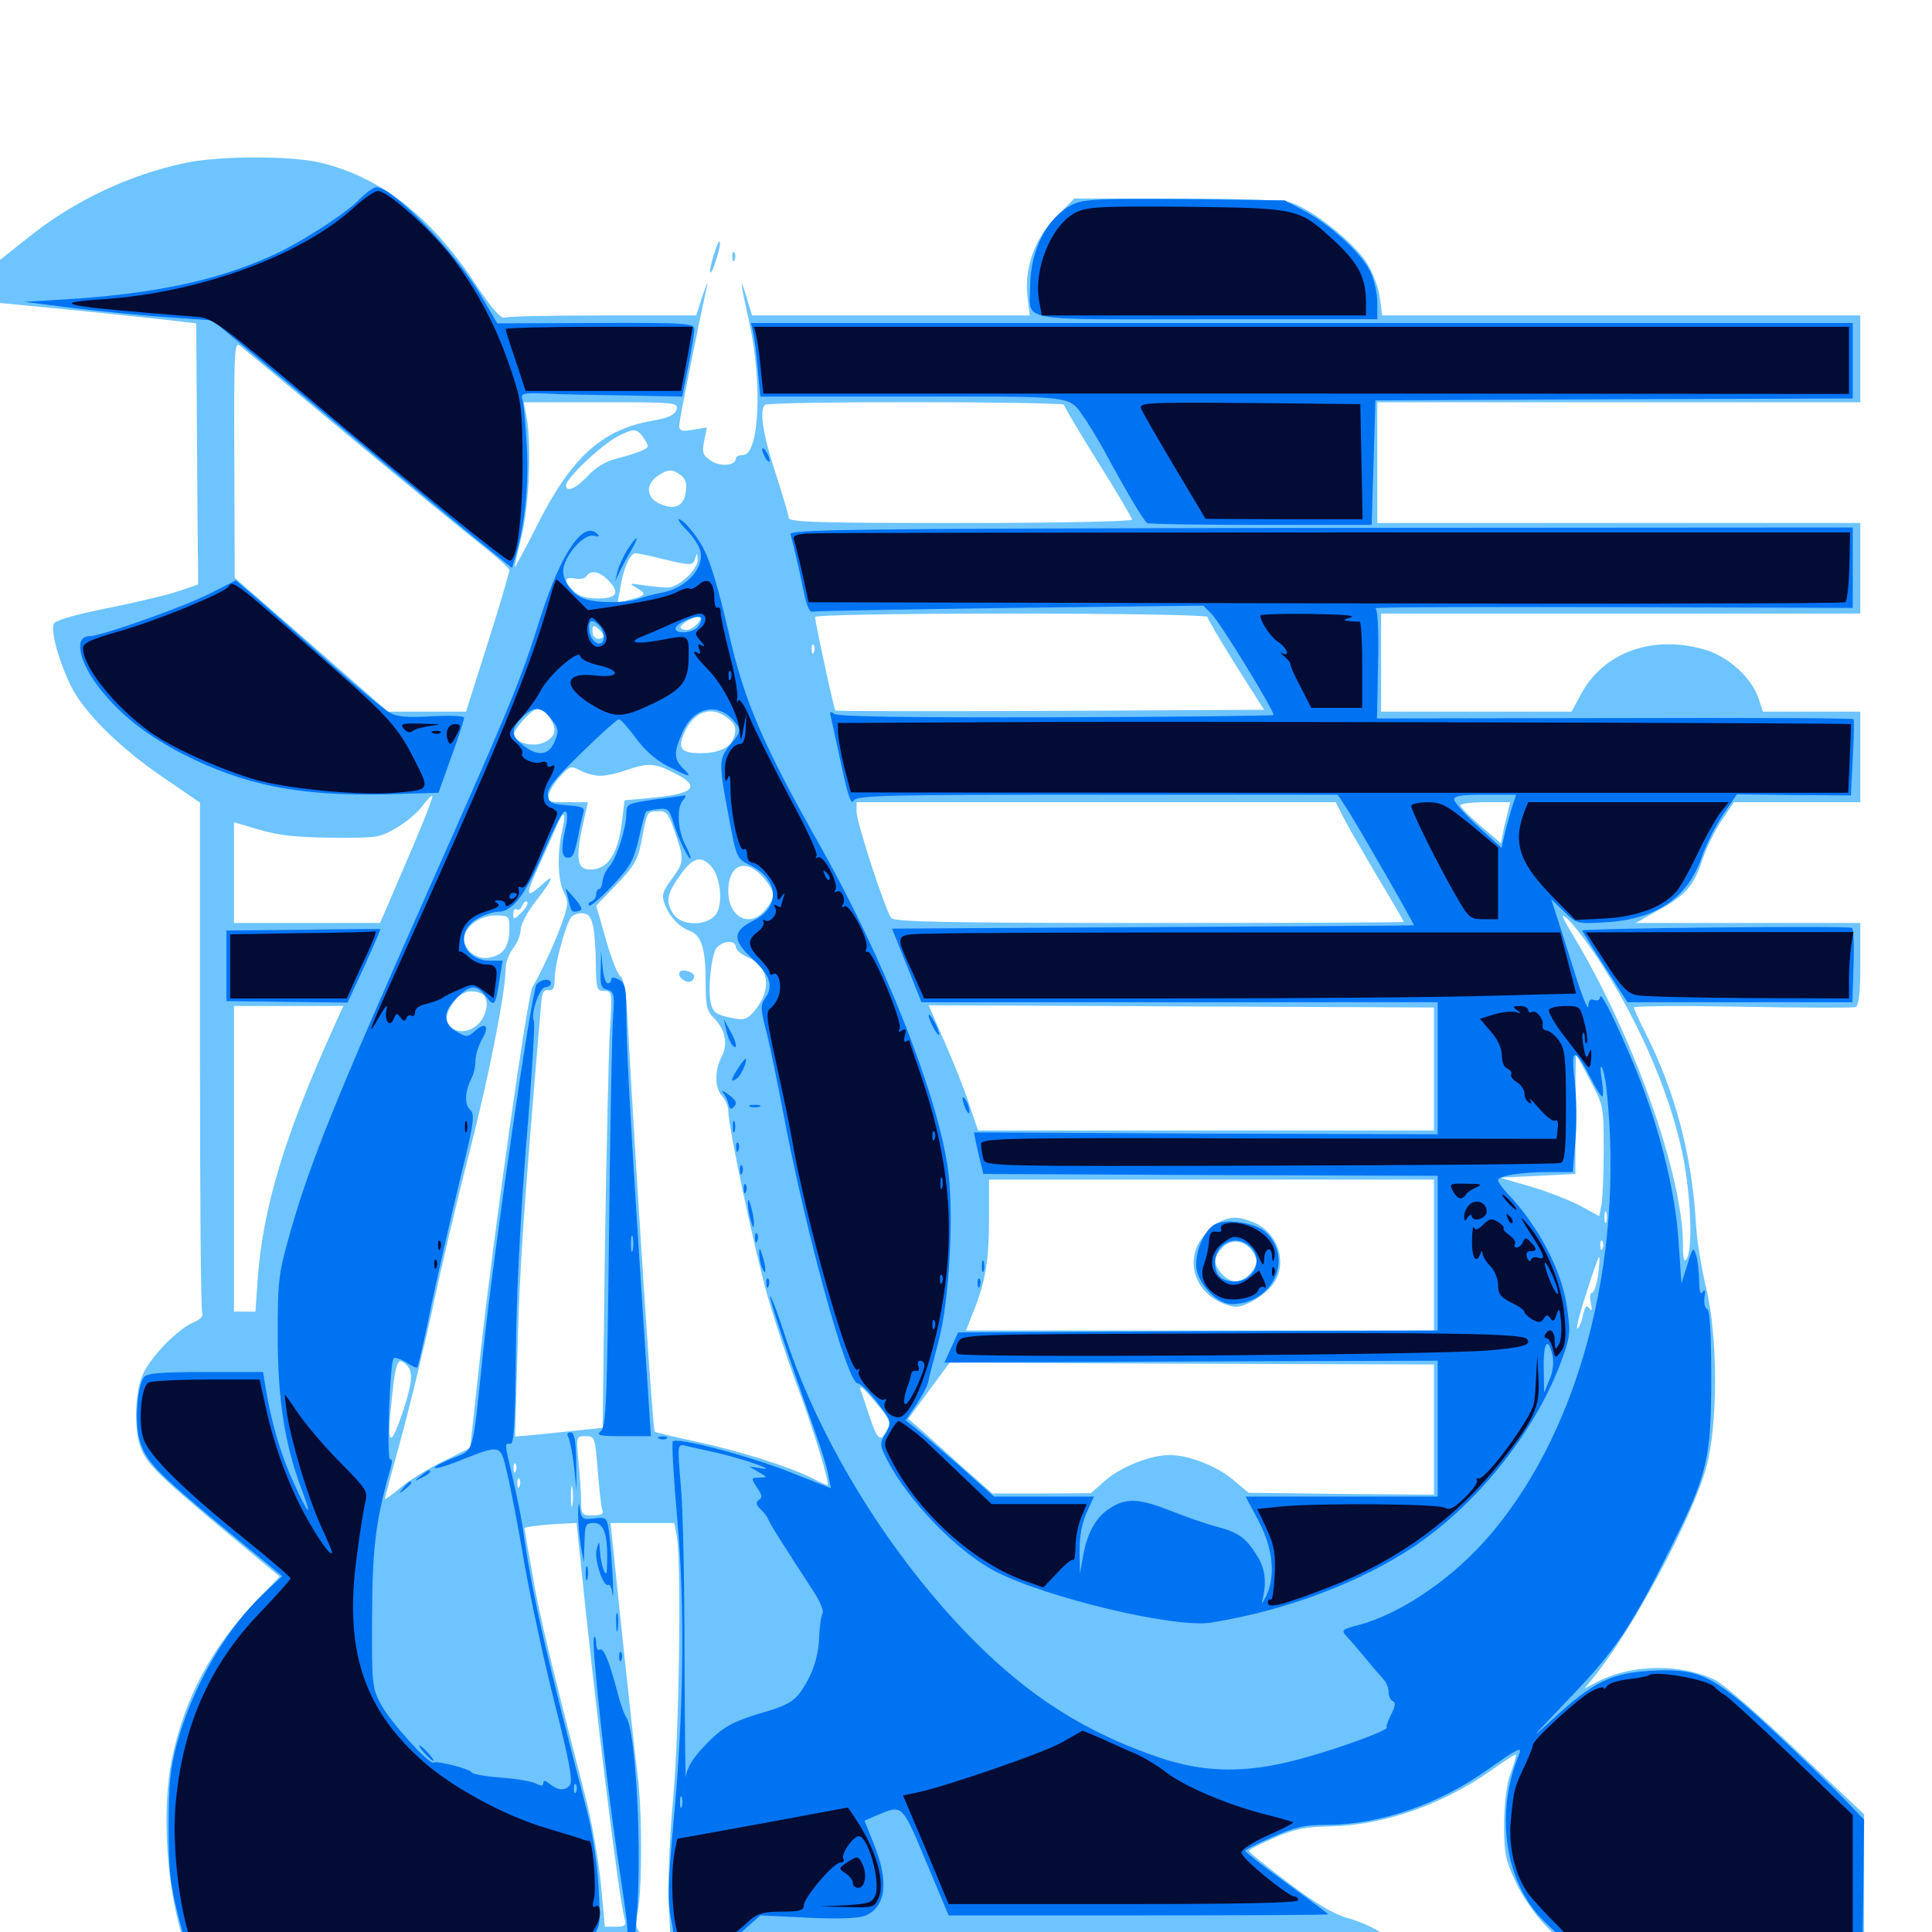 <svg xmlns="http://www.w3.org/2000/svg" viewBox="0 -1000 1000 1000">
	<path fill="#6dc4ff" d="M95.703 -915.625C66.992 -909.57 38.477 -896.094 15.234 -877.539L0 -865.43V-854.297V-843.164L14.258 -841.797C33.203 -840.039 83.008 -834.961 93.359 -833.594L101.562 -832.617L101.953 -775C102.148 -743.359 102.344 -713.086 102.539 -707.422V-697.461L92.188 -693.945C86.523 -691.992 69.922 -688.086 55.273 -685.156C37.305 -681.445 28.516 -678.906 27.734 -676.953C26.367 -672.852 30.273 -658.203 36.523 -645.312C43.164 -631.445 62.305 -612.5 85.547 -596.875L103.516 -584.57V-453.906C103.516 -382.227 103.906 -322.07 104.688 -320.508C105.273 -318.75 103.711 -316.992 100 -315.43C91.992 -312.109 78.32 -298.047 74.023 -288.867C69.727 -279.492 69.141 -259.375 73.047 -250.195C76.367 -241.797 83.203 -235.352 116.797 -207.227L144.727 -183.984L132.227 -170.898C109.57 -147.461 95.117 -120.312 88.867 -88.867C84.18 -65.625 85.742 -30.273 92.578 -3.906C95.312 6.641 97.852 15.625 98.242 16.016C98.828 16.797 276.172 16.992 721.289 16.797H964.844V-22.07V-60.938L929.883 -93.945C910.742 -112.109 891.797 -128.516 887.695 -130.469C869.922 -139.062 844.727 -138.672 827.148 -129.688L820.117 -125.977L825.195 -132.227C844.727 -156.055 876.172 -214.648 883.203 -240.625C889.258 -262.5 889.258 -308.789 883.008 -333.789C880.664 -343.555 878.125 -358.789 877.734 -367.969C875.586 -402.539 866.992 -434.766 852.344 -464.062C848.633 -471.289 845.703 -477.93 845.703 -478.516C845.703 -479.297 870.898 -479.492 901.953 -478.906C932.812 -478.32 959.18 -478.32 960.352 -478.711C962.109 -479.297 962.891 -485.742 962.891 -500.977V-522.266H904.883H846.68L857.422 -528.32C872.266 -536.328 876.758 -541.406 881.055 -554.688C883.203 -561.133 887.695 -570.312 891.211 -575.391L897.461 -584.766H930.273H962.891V-608.203V-631.641H937.695H912.5L910.156 -638.672C906.641 -649.219 894.531 -660.156 882.617 -663.672C855.664 -671.68 829.883 -662.5 818.164 -640.43L813.477 -631.641H764.258H714.844V-657.031V-682.422H838.867H962.891V-705.859V-729.297H837.891H712.891V-760.547V-791.797H837.891H962.891V-814.258V-836.719H839.062H715.43L714.258 -845.508C713.867 -850.391 710.742 -858.594 707.617 -863.672C701.172 -874.219 679.102 -891.797 668.164 -895.117C663.281 -896.484 641.797 -897.266 608.398 -897.266H556.055L546.875 -887.891C535.547 -876.758 530.078 -861.328 531.836 -846.094L533.008 -836.719H461.133H389.258L386.133 -847.07C382.812 -857.812 383.203 -853.906 387.891 -832.812C394.727 -801.562 392.969 -764.453 384.57 -764.453C382.617 -764.453 380.859 -763.672 380.859 -762.695C380.859 -758.984 372.852 -758.203 367.969 -761.523C363.867 -764.258 363.281 -765.625 364.453 -771.68L365.82 -778.711L358.594 -777.539C352.93 -776.562 351.562 -776.953 351.562 -779.688C351.562 -782.422 360.547 -827.148 366.016 -852.344C366.602 -855.078 365.625 -852.539 363.672 -847.07L360.352 -836.719H312.109C285.742 -836.719 262.695 -836.328 261.133 -835.547C259.18 -834.961 254.297 -840.625 245.508 -853.906C222.461 -888.477 196.68 -908.398 165.82 -915.82C150.195 -919.531 112.891 -919.336 95.703 -915.625ZM180.664 -774.219C209.766 -750 240.234 -725 248.438 -718.555C256.641 -712.109 263.477 -706.055 263.672 -704.883C263.672 -703.906 258.789 -686.914 252.539 -667.383L241.211 -631.641H221.094H200.781L161.133 -666.406L121.484 -700.977L121.289 -762.305C121.094 -820.117 121.289 -823.438 124.414 -820.898C126.367 -819.336 151.562 -798.438 180.664 -774.219ZM350.195 -788.086C349.414 -785.352 346.484 -783.789 337.695 -782.227C311.719 -777.734 295.898 -763.477 278.32 -728.711C272.07 -716.211 266.602 -706.25 266.406 -706.445C266.211 -706.641 267.773 -713.477 269.727 -721.484C273.828 -737.109 275.195 -768.945 272.656 -783.594L271.094 -791.797H311.133C349.609 -791.797 351.172 -791.602 350.195 -788.086ZM550.781 -790.43C550.781 -789.453 558.789 -776.172 568.359 -760.742C578.125 -745.312 585.938 -731.836 585.938 -731.055C585.938 -730.078 545.898 -729.297 497.07 -729.297C423.438 -729.297 408.203 -729.688 408.203 -732.031C408.203 -733.398 405.078 -743.945 401.367 -755.273C394.922 -774.805 392.969 -787.5 395.898 -790.43C397.656 -792.383 550.781 -792.188 550.781 -790.43ZM333.594 -772.656C336.133 -768.75 335.938 -768.359 331.836 -766.602C329.297 -765.43 323.242 -763.672 318.75 -762.5C313.281 -761.133 308.008 -757.812 304.102 -753.516C298.047 -747.07 292.969 -744.922 292.969 -748.828C292.969 -752.344 311.328 -769.727 319.531 -774.023C328.32 -778.516 329.688 -778.516 333.594 -772.656ZM352.344 -754.102C354.688 -752.344 355.664 -749.609 355.078 -746.094C354.297 -738.281 349.609 -735.742 341.992 -739.062C334.57 -741.992 333.789 -749.023 340.234 -753.516C345.508 -757.227 347.852 -757.422 352.344 -754.102ZM342.773 -710.742C357.812 -707.031 358.984 -707.227 359.961 -711.328C360.742 -714.062 360.938 -713.867 361.133 -710.547C361.328 -705.273 351.172 -695.703 345.312 -695.898C342.969 -695.898 337.305 -696.484 333.008 -697.07C325.586 -698.242 325.391 -698.047 329.883 -695.508C334.961 -692.578 334.18 -691.602 325.391 -689.453L319.727 -688.086L321.094 -695.898C322.656 -705.664 326.172 -713.672 328.906 -713.672C330.078 -713.672 336.328 -712.305 342.773 -710.742ZM314.453 -700C321.094 -693.359 319.531 -690.234 309.57 -690.234C303.32 -690.234 299.609 -691.406 296.875 -694.141C291.602 -699.414 291.992 -701.562 297.656 -700.586C300.195 -700 302.93 -700.586 303.516 -701.758C305.664 -705.078 310.156 -704.297 314.453 -700ZM625 -680.664C625 -679.688 631.641 -668.555 639.648 -655.664L654.297 -632.617L543.555 -632.031C482.812 -631.836 432.812 -631.836 432.422 -632.227C431.641 -632.812 421.875 -678.125 421.875 -680.664C421.875 -681.641 462.891 -682.422 523.438 -682.422C582.422 -682.422 625 -681.641 625 -680.664ZM360.547 -676.758C358.594 -674.609 355.664 -673.438 354.102 -674.023C351.367 -675 351.562 -675.586 354.688 -677.93C356.641 -679.297 359.375 -680.469 360.938 -680.469C363.281 -680.469 363.281 -679.688 360.547 -676.758ZM312.5 -670.703C312.5 -670.117 311.133 -669.336 309.57 -669.336C308.008 -669.336 306.641 -671.094 306.641 -673.242C306.641 -676.367 307.227 -676.562 309.57 -674.609C311.133 -673.242 312.5 -671.484 312.5 -670.703ZM421.289 -662.5C420.703 -660.938 420.117 -661.523 420.117 -663.672C419.922 -665.82 420.508 -666.992 421.094 -666.211C421.68 -665.625 421.875 -663.867 421.289 -662.5ZM283.984 -629.297C288.477 -623.047 287.891 -618.945 282.227 -616.016C276.758 -613.086 267.578 -615.039 266.016 -619.336C265.234 -622.07 275.781 -633.594 279.102 -633.594C280.078 -633.594 282.422 -631.641 283.984 -629.297ZM376.953 -628.125C380.469 -625.195 381.25 -623.242 380.078 -619.141C378.711 -613.281 372.461 -610.156 362.695 -610.156C353.125 -610.156 350.977 -612.305 353.516 -619.141C358.398 -631.641 367.969 -635.352 376.953 -628.125ZM310.742 -598.438C313.672 -598.438 319.727 -599.805 324.219 -601.367C335.352 -605.273 338.867 -605.078 348.828 -600C363.281 -592.773 359.57 -589.062 335.938 -586.914L323.242 -585.742L321.875 -574.219C319.922 -558.789 315.039 -550.781 307.031 -550C299.023 -549.219 297.656 -553.906 301.367 -571.68L304.297 -584.766H293.555C283.398 -584.766 283.008 -584.961 284.18 -589.258C284.961 -591.602 287.695 -595.898 290.43 -598.633C294.922 -603.516 295.703 -603.711 300.391 -601.172C303.32 -599.609 308.008 -598.438 310.742 -598.438ZM214.648 -564.062C209.18 -551.367 202.93 -536.719 200.781 -531.641L196.68 -522.266H158.984H121.094V-548.438V-574.414L134.375 -570.508C144.141 -567.578 153.516 -566.602 171.875 -566.406C195.117 -566.211 196.68 -566.406 205.469 -571.68C210.547 -574.609 216.406 -579.688 218.75 -583.008C221.094 -586.133 223.438 -588.477 223.828 -588.086C224.219 -587.695 220.117 -576.758 214.648 -564.062ZM695.312 -576.953C697.461 -572.656 705.469 -558.984 712.891 -546.289C720.508 -533.789 726.562 -523.242 726.562 -522.852C726.562 -522.461 667.383 -522.266 594.922 -522.266C491.992 -522.266 462.891 -522.852 461.328 -524.805C458.398 -528.32 443.359 -574.219 443.359 -579.883V-584.766H567.383H691.406ZM780.469 -579.688C779.688 -576.758 778.516 -572.07 777.93 -568.945L776.953 -563.477L766.406 -572.461C760.547 -577.539 755.859 -582.227 755.859 -583.203C755.859 -583.984 761.719 -584.766 768.75 -584.766H781.641ZM348.633 -571.289C354.297 -555.273 354.297 -554.102 348.047 -545.508C342.969 -538.672 342.383 -536.719 343.945 -532.227C346.484 -525.586 351.367 -520.312 357.031 -518.164C363.086 -515.82 365.234 -508.984 365.234 -491.797C365.234 -479.688 365.82 -476.758 369.336 -473.242C375.391 -467.188 376.953 -459.766 373.633 -453.32C369.727 -445.703 369.922 -437.109 373.633 -432.812C375.586 -430.859 376.953 -427.344 376.953 -424.805C376.953 -416.797 390.625 -352.539 397.461 -328.516C401.367 -315.234 408.008 -294.922 412.5 -283.008C420.703 -261.328 429.883 -231.25 428.32 -231.25C427.93 -231.25 424.414 -232.812 420.312 -234.961C408.008 -241.016 382.812 -249.023 360.742 -253.711C349.023 -256.25 339.258 -258.594 338.867 -258.984C337.891 -259.961 330.078 -378.32 325 -469.141C324.219 -485.352 322.852 -493.555 321.289 -494.531C319.727 -495.312 316.406 -503.906 313.672 -513.477L308.594 -531.25L319.141 -542.188C328.125 -551.562 330.078 -554.688 332.031 -564.453C334.961 -580.273 334.766 -579.883 340.43 -580.078C344.727 -580.469 345.898 -579.102 348.633 -571.289ZM291.016 -570.117C288.281 -558.594 288.672 -544.336 291.797 -538.281C294.336 -533.594 294.141 -531.641 291.016 -522.656C287.5 -512.5 279.102 -494.727 275.586 -489.062C273.047 -485.156 255.469 -360.938 248.633 -299.023L243.359 -250.586L229.297 -243.555C221.484 -239.844 211.523 -233.594 207.227 -229.883C202.734 -226.172 199.219 -223.633 199.219 -224.219C199.219 -224.805 202.734 -237.891 207.031 -253.516C211.328 -268.945 218.945 -300 223.828 -322.461C228.516 -344.727 237.305 -381.641 243.164 -404.297C253.125 -443.164 261.719 -486.914 261.719 -498.633C261.719 -501.758 263.477 -506.445 265.625 -509.18C267.773 -511.914 269.531 -516.211 269.531 -518.945C269.531 -521.484 273.047 -528.125 277.344 -533.594C285.938 -544.336 287.5 -548.633 280.859 -542.383C272.07 -534.57 271.68 -535.938 278.516 -550.977C282.422 -559.375 286.719 -569.141 288.281 -572.852C291.992 -581.25 293.164 -579.883 291.016 -570.117ZM368.164 -551.562C373.242 -545.898 374.414 -530.859 370.117 -526.172C365.039 -520.508 352.734 -520.898 348.828 -526.562C344.336 -533.008 344.922 -537.109 351.953 -546.875C358.594 -556.25 362.695 -557.422 368.164 -551.562ZM395.312 -545.508C401.367 -538.281 401.562 -535.938 396.289 -529.297C388.477 -519.336 376.953 -524.805 376.953 -538.867C376.953 -552.734 386.328 -556.25 395.312 -545.508ZM269.922 -527.734C266.016 -523.828 265.625 -523.828 265.625 -526.758C265.625 -528.711 266.406 -529.883 267.383 -529.297C268.359 -528.711 269.727 -529.492 270.312 -531.25C271.094 -533.008 272.07 -533.984 272.852 -533.203C273.633 -532.422 272.266 -530.078 269.922 -527.734ZM307.031 -520.312C307.812 -516.602 308.398 -507.617 308.398 -500.391C308.594 -488.086 308.984 -487.109 312.695 -487.109C316.797 -487.109 316.992 -486.719 315.625 -466.211C315.039 -454.492 313.867 -403.711 313.086 -352.93L311.914 -260.938L300.391 -259.766C294.141 -259.18 283.984 -258.008 277.93 -257.422L266.602 -256.445L267.969 -303.906C268.945 -343.75 271.094 -374.414 280.078 -480.273C280.469 -486.328 281.445 -487.891 283.984 -487.5C286.328 -487.109 287.109 -488.477 287.109 -493.555C287.109 -500 291.797 -518.359 295.117 -524.414C295.898 -526.172 298.633 -527.344 301.172 -527.344C304.688 -527.148 305.859 -525.586 307.031 -520.312ZM827.148 -503.711C849.414 -469.727 866.211 -429.883 871.875 -397.461C875.391 -376.953 875.977 -352.93 873.047 -348.438C871.68 -346.289 871.094 -348.438 871.094 -355.859C871.094 -391.211 846.094 -462.305 815.625 -513.477C808.008 -526.172 807.227 -528.125 811.523 -524.219C814.453 -521.484 821.484 -512.305 827.148 -503.711ZM263.672 -518.945C263.477 -509.766 260.547 -505.664 253.125 -504.297C247.07 -503.125 240.234 -508.008 240.234 -513.867C240.234 -520.117 248.242 -526.172 256.25 -526.172C263.477 -526.172 263.672 -525.977 263.672 -518.945ZM380.859 -509.766C380.859 -508.398 383.594 -506.055 386.719 -504.688C397.656 -500.195 399.609 -488.672 391.602 -478.125C387.695 -473.047 385.742 -471.875 381.25 -472.656C371.289 -474.414 369.141 -475.586 367.969 -480.469C366.211 -487.695 368.164 -505.859 370.898 -509.375C374.219 -513.281 380.859 -513.477 380.859 -509.766ZM248.828 -485.938C253.516 -484.18 252.734 -474.805 247.266 -469.727C239.062 -462.109 227.539 -468.164 232.422 -477.344C236.914 -485.938 241.992 -488.477 248.828 -485.938ZM172.656 -468.164C147.07 -411.523 136.133 -374.805 133.398 -338.281L132.227 -321.094H126.758H121.094V-400.195V-479.297H149.414H177.734ZM742.188 -446.68V-414.844H624.219H506.25L501.758 -428.125C499.414 -435.352 493.75 -449.805 489.062 -460.352L480.664 -479.688L611.523 -479.102L742.188 -478.516ZM823.047 -440.82C829.883 -427.93 830.078 -427.344 830.078 -404.883C830.078 -392.383 829.492 -379.492 828.906 -376.367L827.734 -370.508L817.773 -375.977C812.109 -378.906 800.586 -383.398 791.992 -385.938L776.367 -390.43L795.898 -391.406L815.43 -392.383V-423.242C815.43 -440.039 815.625 -453.906 815.82 -453.906C816.016 -453.906 819.336 -448.047 823.047 -440.82ZM742.188 -350.391V-311.328H621.094H500L503.906 -321.289C510.156 -336.719 511.914 -347.852 511.914 -369.336V-389.453H627.148H742.188ZM831.445 -367.578C830.859 -366.211 830.469 -367.188 830.469 -369.922C830.469 -372.656 830.859 -373.633 831.445 -372.461C831.836 -371.094 831.836 -368.75 831.445 -367.578ZM829.492 -353.906C828.906 -352.344 828.32 -352.93 828.32 -355.078C828.125 -357.227 828.711 -358.398 829.297 -357.617C829.883 -357.031 830.078 -355.273 829.492 -353.906ZM827.148 -339.844C826.367 -334.961 825 -330.859 824.023 -330.859C823.047 -330.859 822.656 -328.516 823.438 -325.586C824.219 -321.68 824.023 -320.898 822.656 -322.852C821.094 -324.805 820.508 -324.023 819.336 -319.336C818.75 -316.016 817.383 -312.891 816.406 -312.305C815.625 -311.914 817.578 -320.117 821.094 -330.664C824.414 -341.211 827.344 -349.609 827.734 -349.414C828.125 -349.023 827.734 -344.727 827.148 -339.844ZM210.547 -293.359C213.867 -290.039 213.477 -284.57 208.789 -270.117C202.734 -251.953 200.586 -251.172 201.953 -267.383C204.688 -295.703 205.469 -298.438 210.547 -293.359ZM742.188 -259.961V-226.367L694.141 -226.758L646.289 -227.344L638.086 -234.18C630.078 -241.016 615.234 -246.875 605.469 -246.875C595.703 -246.875 580.859 -241.016 572.656 -234.18L564.648 -227.148L539.062 -226.953H513.672L498.633 -240.234C490.43 -247.656 480.664 -256.445 476.953 -259.766L470.117 -265.625L480.859 -280.273L491.602 -294.727L616.992 -294.141L742.188 -293.75ZM454.102 -273.047C460.742 -265.039 461.133 -263.672 458.984 -259.57C455.664 -253.32 454.102 -254.688 450 -266.992C448.242 -272.461 446.289 -278.32 445.703 -279.688C444.141 -284.18 446.68 -282.031 454.102 -273.047ZM309.375 -239.062C310.156 -229.297 311.133 -220.117 311.719 -218.555C312.695 -216.406 311.328 -215.625 306.836 -215.625C301.172 -215.625 300.781 -216.016 300.781 -223.047C300.781 -226.953 300.195 -236.133 299.414 -243.555C298.242 -256.641 298.242 -256.641 303.125 -256.641C307.812 -256.641 308.008 -256.25 309.375 -239.062ZM266.992 -238.672C266.406 -237.109 265.82 -237.695 265.82 -239.844C265.625 -241.992 266.211 -243.164 266.797 -242.383C267.383 -241.797 267.578 -240.039 266.992 -238.672ZM268.945 -230.859C268.359 -229.297 267.773 -229.883 267.773 -232.031C267.578 -234.18 268.164 -235.352 268.75 -234.57C269.336 -233.984 269.531 -232.227 268.945 -230.859ZM296.289 -221.094C295.898 -218.555 295.508 -220.508 295.508 -225.391C295.508 -230.273 295.898 -232.227 296.289 -229.883C296.68 -227.344 296.68 -223.438 296.289 -221.094ZM299.805 -198.633C308.203 -115.82 320.312 -16.602 323.438 -6.25C324.219 -3.516 323.242 -2.734 318.75 -2.734H313.086L310.938 -25.781C309.57 -38.281 306.055 -58.789 302.734 -71.094C285.156 -139.258 279.102 -164.258 275.586 -185.156C273.242 -197.852 271.484 -208.594 271.484 -208.984C271.484 -209.766 282.031 -210.938 291.211 -211.328L298.438 -211.719ZM350.391 -204.492C352.734 -189.648 351.562 -103.711 348.438 -69.531C346.68 -50.586 345.703 -26.758 346.094 -16.992L346.875 1.172H339.844C329.492 1.172 328.125 -0.391 330.078 -10.547C332.422 -22.07 332.422 -62.305 330.078 -80.859C328.125 -95.898 319.727 -175 317.383 -198.633L316.016 -211.719H332.617H349.023ZM782.031 -82.617C779.883 -77.148 778.711 -67.578 778.516 -56.445C778.516 -40.625 779.102 -37.5 784.57 -25.781C787.891 -18.555 794.727 -8.789 799.609 -3.711L808.398 5.078L767.969 5.273C745.703 5.469 726.172 5.469 724.609 5.078C723.047 4.883 718.359 2.734 714.258 0C710.352 -2.539 702.734 -5.859 697.461 -7.227C690.82 -8.984 681.445 -14.453 667.188 -25.195C655.859 -33.789 646.484 -41.211 646.484 -41.992C646.484 -42.578 652.344 -45.703 659.766 -48.828C670.117 -53.32 675.977 -54.492 688.477 -54.688C715.625 -55.078 746.484 -65.82 771.484 -83.398C778.32 -88.281 784.375 -92.188 784.57 -91.797C784.961 -91.406 783.789 -87.305 782.031 -82.617ZM351.562 -495.898C351.562 -493.164 356.445 -490.625 358.203 -492.383C360.352 -494.531 359.375 -496.484 355.469 -497.461C353.125 -498.047 351.562 -497.461 351.562 -495.898ZM630.859 -367.383C628.32 -366.016 624.023 -361.914 621.484 -358.203C613.477 -346.289 619.141 -330.664 633.398 -325.195C639.648 -322.852 641.211 -323.047 647.656 -326.172C651.758 -328.32 656.836 -332.227 658.984 -335.352C666.602 -345.898 661.719 -361.914 649.023 -367.188C641.211 -370.508 637.109 -370.508 630.859 -367.383ZM648.047 -352.734C649.219 -350.977 650.391 -348.633 650.391 -347.461C650.391 -342.969 644.141 -336.719 639.648 -336.719C634.961 -336.719 628.906 -343.164 628.906 -347.852C628.906 -349.219 630.664 -352.148 633.008 -354.492C637.305 -358.789 643.75 -358.203 648.047 -352.734ZM369.336 -867.773C367.969 -863.477 367.188 -859.375 367.773 -858.984C368.164 -858.594 369.531 -861.719 370.898 -866.211C372.266 -870.508 373.047 -874.609 372.461 -875C372.07 -875.391 370.703 -872.266 369.336 -867.773ZM379.102 -866.797C379.102 -864.648 379.688 -864.062 380.273 -865.625C380.859 -866.992 380.664 -868.75 380.078 -869.336C379.492 -870.117 378.906 -868.945 379.102 -866.797Z"/>
	<path fill="#0073f3" d="M186.328 -897.07C179.102 -889.453 154.102 -873.438 139.648 -867.188C111.523 -854.688 80.078 -848.047 35.156 -845.117L12.695 -843.75L39.062 -840.43C53.516 -838.672 75.391 -836.523 87.695 -835.742L109.961 -834.18L173.633 -781.25C208.594 -751.953 243.555 -723.242 251.172 -717.188L265.039 -706.055L267.188 -713.281C271.68 -728.516 273.828 -750.195 272.656 -769.336C272.07 -780.078 271.094 -790.625 270.508 -792.773C269.336 -796.484 270.117 -796.68 282.617 -796.289C289.844 -795.898 308.789 -795.508 324.609 -795.312L353.125 -794.727L356.25 -810.352C358.008 -818.945 359.375 -827.539 359.375 -829.492C359.375 -832.617 356.055 -833.008 308.398 -832.812L257.422 -832.617L249.023 -846.875C235.938 -869.141 203.32 -903.125 194.922 -903.125C193.359 -903.125 189.648 -900.391 186.328 -897.07ZM555.078 -894.141C541.992 -887.5 533.398 -870.898 533.203 -851.953C533.203 -833.008 524.023 -834.766 624.219 -834.766H712.891V-843.555C712.891 -848.633 711.133 -855.859 708.984 -859.961C704.297 -869.336 687.891 -884.18 674.805 -891.016L665.039 -896.289L613.281 -896.875C568.164 -897.266 560.742 -896.875 555.078 -894.141ZM389.844 -827.93C390.43 -825.391 391.602 -816.797 392.188 -808.984L393.555 -794.727H472.852C559.766 -794.727 552.734 -795.703 562.109 -782.422C564.453 -778.906 568.945 -771.484 572.07 -765.82C581.445 -748.242 591.992 -730.273 593.75 -729.297C594.531 -728.711 621.094 -728.32 652.734 -728.32H709.961L710.938 -760.547L711.914 -792.773L835.547 -793.359L958.984 -793.75V-813.281V-832.812H673.828H388.672ZM653.906 -794.336C659.961 -794.727 654.492 -794.922 641.602 -794.922C628.711 -794.922 623.633 -794.727 630.469 -794.336C637.109 -793.945 647.656 -793.945 653.906 -794.336ZM394.531 -767.383C394.531 -766.406 395.508 -764.062 396.484 -762.5C397.461 -760.938 398.438 -760.547 398.438 -761.523C398.438 -762.695 397.461 -764.844 396.484 -766.406C395.508 -767.969 394.531 -768.555 394.531 -767.383ZM355.469 -725.586C358.594 -722.461 361.719 -717.773 362.5 -714.844C364.648 -705.859 355.078 -695.508 342.383 -693.164C338.867 -692.578 333.789 -691.211 331.055 -690.234C324.609 -687.695 308.398 -687.695 301.953 -690.234C295.312 -692.773 290.234 -700.781 291.797 -706.641C293.75 -714.453 302.734 -723.828 307.227 -722.656C309.961 -722.07 310.547 -722.266 309.18 -723.633C301.953 -730.859 290.43 -713.672 280.078 -681.445C269.336 -647.461 265.625 -638.086 221.094 -537.891C173.828 -431.25 160.938 -399.219 150.781 -364.062C144.141 -340.625 143.75 -338.477 143.75 -308.398C143.75 -275.391 147.461 -252.148 156.055 -229.297C162.109 -213.477 159.766 -215.43 151.953 -232.617C145.117 -247.461 140.234 -264.648 137.5 -281.641L136.133 -289.844H106.445C84.18 -289.844 76.172 -289.258 74.609 -287.305C71.094 -283.203 69.727 -264.258 72.07 -255.273C75.195 -243.945 79.688 -239.062 115.039 -209.766L146.094 -184.18L137.5 -176.172C117.383 -157.617 99.609 -127.148 91.602 -97.461C88.086 -84.766 87.305 -76.562 87.305 -54.492C87.305 -30.664 88.086 -24.414 92.969 -5.664L98.633 15.82H531.25H963.867L964.453 -21.289L964.844 -58.203L952.734 -70.703C945.898 -77.539 929.297 -93.555 915.625 -106.25C886.328 -133.203 879.102 -136.719 853.711 -135.156C833.984 -133.984 824.414 -129.297 804.102 -110.547C790.625 -98.047 791.992 -99.609 811.523 -120.117C836.523 -146.094 843.945 -157.227 864.844 -199.023C883.789 -236.719 885.742 -245.312 885.742 -286.719C885.742 -310.547 884.961 -322.07 883.594 -322.461C882.422 -322.852 881.836 -325.586 882.227 -328.516C882.812 -332.031 882.617 -333.008 881.25 -331.25C880.078 -329.492 879.492 -331.641 879.492 -337.5C879.297 -342.188 878.711 -348.242 877.734 -350.781C876.562 -354.688 875.977 -354.102 873.438 -345.508L870.312 -335.742L868.75 -358.203C866.992 -385.156 857.812 -420.703 844.531 -451.758C834.766 -474.805 828.32 -487.305 828.125 -483.789C828.125 -482.422 826.758 -481.836 825.195 -482.422C823.047 -483.203 822.266 -482.227 822.07 -479.102C822.07 -476.562 818.945 -484.18 815.234 -495.898C811.523 -507.812 807.227 -521.289 805.664 -525.977L802.93 -534.57L809.57 -528.125C816.016 -521.875 816.211 -521.68 831.445 -522.656C857.422 -524.219 873.633 -535.352 880.859 -556.445C883.008 -562.891 888.086 -572.852 891.992 -578.516L899.023 -588.867L928.516 -588.477L958.008 -588.281L958.984 -607.422C959.57 -618.164 959.766 -627.148 959.375 -627.734C958.984 -628.32 903.32 -628.516 835.742 -628.32L712.695 -628.125L713.281 -656.25C713.672 -673.633 713.086 -684.766 711.914 -685.156C710.938 -685.742 766.016 -685.938 834.57 -685.742L958.984 -685.352V-706.25V-726.953L683.594 -726.758C439.844 -726.367 408.398 -725.977 409.18 -723.438C410.938 -716.992 413.867 -704.297 416.016 -693.75C417.383 -686.719 419.141 -682.812 420.508 -683.398C421.875 -683.789 467.773 -684.57 522.852 -685.352L622.852 -686.523L626.953 -682.422C631.836 -677.539 660.156 -631.055 659.18 -629.883C658.594 -629.492 608.008 -628.906 546.484 -628.711C468.164 -628.516 433.789 -629.102 431.836 -630.469C429.492 -632.227 429.297 -631.836 430.273 -627.93C430.859 -625.195 433.398 -613.867 435.742 -602.734C438.867 -588.086 440.625 -583.203 441.797 -585.547C443.359 -588.281 455.859 -588.672 567.969 -588.672H692.383L697.266 -581.25C702.93 -572.461 732.227 -521.484 731.836 -521.094C731.641 -520.898 670.703 -520.508 596.484 -520.117L461.719 -519.336L469.336 -500.391L476.953 -481.25H610.547H744.141V-447.07V-412.891L624.219 -413.281L504.102 -413.867L505.273 -408.008C506.055 -404.883 507.031 -400 507.812 -397.266L508.984 -392.383L626.562 -391.797L744.141 -391.406V-351.367V-311.328L620.117 -310.938L495.898 -310.352L492.383 -302.539L488.867 -294.727L616.602 -295.312L744.141 -295.703V-260.547V-225.391H694.531H644.727L651.562 -212.5C658.984 -198.242 660.352 -184.18 655.273 -173.633C653.32 -169.922 652.734 -169.336 653.516 -172.07C655.664 -181.055 654.883 -188.086 650.781 -194.531C644.922 -204.102 641.016 -206.836 629.883 -209.766C624.609 -211.133 613.867 -214.844 606.055 -217.969C589.648 -224.414 583.203 -224.805 574.805 -219.531C567.383 -215.039 562.695 -206.641 560.547 -194.336L558.984 -185.352L558.789 -197.07C558.789 -204.883 559.961 -211.523 562.5 -217.188L566.211 -225.391H540.43H514.453L496.289 -241.602C486.133 -250.391 475.977 -259.18 473.438 -261.133L468.75 -264.844L474.219 -272.852C477.148 -277.344 479.883 -282.422 480.273 -283.984C480.469 -285.547 483.008 -295.312 485.742 -305.469C491.602 -327.539 493.945 -373.633 490.43 -396.484C484.57 -435.156 457.227 -503.906 425.195 -560.938C394.922 -614.453 385.156 -637.109 377.148 -672.656C371.68 -696.094 367.773 -709.18 363.867 -716.602C360.352 -723.242 353.516 -731.25 351.367 -731.25C350.586 -731.25 352.344 -728.711 355.469 -725.586ZM361.328 -675.586C358.594 -672.266 349.609 -671.68 349.609 -674.609C349.609 -677.539 362.109 -682.617 362.891 -680.273C363.281 -679.297 362.5 -677.148 361.328 -675.586ZM310.156 -676.172C311.523 -674.805 312.5 -672.266 312.5 -670.117C312.5 -664.258 305.859 -666.992 305.078 -673.242C304.297 -678.906 306.25 -680.078 310.156 -676.172ZM285.742 -627.344C289.258 -622.656 289.258 -621.484 287.109 -616.211C284.18 -608.984 278.32 -608.203 270.703 -614.258C264.258 -619.336 264.258 -622.656 270.508 -628.906C276.367 -634.766 280.469 -634.375 285.742 -627.344ZM379.492 -627.344C383.789 -622.266 383.789 -621.289 377.93 -614.453C372.07 -607.422 371.875 -605.078 377.148 -577.539C381.25 -555.664 381.25 -555.664 388.281 -552.148C403.125 -544.922 404.102 -530.469 390.234 -523.633C379.102 -518.164 378.906 -513.477 389.453 -503.711C398.828 -495.117 400.586 -489.258 395.703 -482.812C393.555 -479.883 393.75 -476.953 396.875 -465.234C398.828 -457.422 402.539 -439.062 405.273 -424.609C416.992 -362.305 438.477 -283.984 443.945 -283.984C445.312 -283.984 449.805 -279.492 454.102 -274.023C461.719 -264.062 461.719 -263.867 458.398 -258.203C455.273 -252.734 455.273 -252.148 459.18 -244.336C470.117 -223.242 494.922 -197.461 514.648 -186.914C540.625 -173.242 608.398 -157.031 626.953 -160.156C665.82 -166.406 704.492 -181.055 732.617 -200C766.016 -222.852 795.703 -260.547 808.789 -297.266C812.891 -308.789 812.891 -310.742 810.938 -324.219C808.008 -343.164 796.094 -365.625 780.469 -382.031C777.734 -384.961 775.391 -388.086 775.391 -389.062C775.391 -391.406 787.109 -393.359 802.148 -393.359H814.062L815.43 -409.57C816.211 -418.359 816.016 -432.422 815.039 -440.625C812.891 -458.008 815.039 -458.203 823.438 -441.797C825.977 -436.719 828.711 -432.422 829.297 -432.422C829.883 -432.422 829.883 -436.133 829.102 -440.82C828.32 -445.312 828.32 -448.438 828.906 -447.852C829.688 -447.07 830.859 -442.188 831.445 -437.109C841.406 -346.484 816.602 -255.078 767.383 -201.172C748.828 -180.859 723.633 -164.258 702.93 -158.789C694.531 -156.641 694.141 -156.25 697.07 -152.93C698.828 -151.172 703.32 -145.898 707.031 -141.406C710.742 -136.719 715.039 -132.031 716.406 -130.469C717.578 -129.102 718.75 -126.172 718.75 -124.219C718.75 -122.07 719.727 -119.922 720.898 -119.531C722.461 -118.945 722.266 -116.992 720.117 -112.695C718.359 -109.375 717.383 -106.445 717.773 -105.859C719.141 -104.492 691.211 -94.336 671.875 -89.258C644.531 -82.031 623.633 -82.422 600.195 -90.234C562.305 -103.125 533.203 -121.484 503.906 -150.977C461.328 -193.945 425 -252.539 407.031 -306.445C402.539 -320.508 398.633 -330.469 398.633 -328.906C398.633 -326.367 406.641 -302.148 422.461 -257.227C425.195 -249.609 428.125 -240.234 428.711 -236.523L430.078 -229.688L408.789 -238.086C387.5 -246.484 350.586 -256.25 348.242 -253.906C347.656 -253.32 348.633 -235.156 350.586 -213.477C354.688 -167.188 353.906 -113.086 348.438 -54.688C345.703 -24.805 345.508 -15.82 347.266 -7.031C349.023 1.562 349.023 4.297 347.07 5.469C345.312 6.641 345.312 7.031 347.266 7.031C348.438 7.031 349.609 7.812 349.609 8.984C349.609 9.961 344.727 10.938 338.867 10.938H327.93L329.492 -7.227C332.422 -41.992 329.102 -104.883 324.023 -111.328C323.047 -112.695 320.898 -118.75 319.336 -125C315.234 -140.625 312.305 -147.461 310.352 -146.094C309.375 -145.508 308.594 -147.07 308.594 -149.414C308.594 -151.758 308.008 -153.32 307.422 -152.539C305.859 -150.977 313.477 -80.859 319.531 -39.844C325 -2.93 325 -3.906 324.609 4.492L324.219 10.938H313.477C307.617 10.938 302.734 10.156 302.734 9.18C302.734 8.398 304.688 5.078 306.836 2.148C310.742 -2.734 310.938 -4.492 309.766 -23.828C309.18 -35.352 306.445 -52.734 303.906 -62.305C281.445 -148.242 275 -176.758 270.508 -209.766C269.727 -214.648 267.578 -225.781 265.43 -234.766C260.938 -253.906 261.133 -252.734 264.258 -252.734C266.016 -252.734 266.602 -263.281 266.992 -298.242C267.188 -326.758 269.141 -366.797 272.266 -406.641C275.195 -441.406 276.953 -470.508 276.367 -471.484C274.414 -474.805 279.297 -489.062 282.227 -489.062C283.789 -489.062 285.156 -490.039 285.156 -491.016C285.156 -493.75 280.078 -493.359 277.734 -490.43C275.195 -487.5 255.469 -351.758 250 -299.609C244.336 -245.312 245.703 -250 233.984 -245.117C220.117 -239.453 223.047 -238.086 237.305 -243.75C259.57 -252.539 258.984 -252.734 262.5 -237.5C264.258 -230.273 268.359 -209.18 271.484 -190.43C274.805 -171.68 281.836 -139.062 287.305 -117.578C294.727 -88.281 296.68 -77.93 294.922 -75.977C292.383 -72.852 288.672 -73.242 284.375 -76.758C282.227 -78.516 281.25 -78.711 281.25 -77.148C281.25 -75.586 280.273 -75.391 277.539 -76.758C275.586 -77.93 267.383 -79.297 259.57 -79.883C251.758 -80.469 244.727 -81.641 244.141 -82.617C242.969 -84.57 226.367 -88.672 224.414 -87.695C222.266 -86.328 201.953 -108.789 197.07 -117.969C192.578 -126.367 192.383 -128.32 192.578 -163.867C192.773 -200 194.531 -213.281 202.344 -240.82C203.125 -243.555 202.93 -245.117 201.953 -244.531C200 -243.164 201.758 -294.922 203.711 -296.875C204.297 -297.656 207.227 -296.68 210.156 -294.922C212.891 -292.969 215.625 -291.797 216.016 -292.188C216.406 -292.578 219.922 -307.812 223.633 -326.172C227.539 -344.336 234.18 -373.438 238.477 -391.016C245.508 -419.727 245.898 -423.047 243.164 -425.781C240.234 -428.711 240.625 -435.156 244.336 -442.578C245.312 -444.336 246.094 -448.242 246.094 -450.977C246.094 -453.906 247.656 -458.789 249.414 -461.914C253.516 -468.75 251.562 -471.484 245.898 -466.406C242.188 -463.086 241.406 -463.086 236.719 -465.82C229.297 -469.922 228.906 -476.172 236.133 -483.203C243.164 -490.43 246.68 -490.625 251.562 -484.18C256.055 -478.516 256.445 -479.102 258.789 -494.531L260.156 -502.734H253.711C239.844 -502.734 234.961 -517.188 246.68 -524.219C250 -526.367 255.273 -528.125 258.203 -528.125C264.648 -528.125 271.094 -535.938 278.516 -552.539C289.062 -576.367 291.406 -580.859 292.969 -579.883C293.75 -579.297 293.75 -575.586 292.773 -571.68C290.234 -560.742 290.625 -556.055 293.945 -556.055C296.68 -556.055 297.461 -557.812 300 -571.094C300.586 -573.828 301.367 -577.539 301.953 -579.297C302.734 -582.031 301.367 -582.617 293.555 -583.203C285.547 -583.789 284.18 -584.375 283.594 -588.281C283.008 -591.797 286.914 -596.68 300.781 -610.156C310.742 -619.922 319.531 -627.734 320.312 -627.734C321.289 -627.734 325.195 -623.242 329.102 -617.969C333.789 -611.523 339.844 -606.25 345.898 -603.32C357.422 -597.461 358.594 -597.266 353.516 -602.344C348.633 -607.227 348.633 -610.742 353.516 -621.484C358.984 -633.789 371.289 -636.523 379.492 -627.344ZM672.461 -630.273C673.633 -630.859 672.656 -631.25 669.922 -631.25C667.188 -631.25 666.211 -630.859 667.578 -630.273C668.75 -629.883 671.094 -629.883 672.461 -630.273ZM783.008 -583.398C782.031 -580.273 780.273 -574.219 779.102 -569.531L777.148 -561.133L765.039 -572.266C758.398 -578.32 752.93 -584.57 752.734 -585.938C752.344 -588.086 756.055 -588.672 768.555 -588.672H784.766ZM858.008 -587.305C871.094 -587.5 860.352 -587.891 833.984 -587.891C807.617 -587.891 796.875 -587.5 810.156 -587.305C823.242 -586.914 844.727 -586.914 858.008 -587.305ZM788.672 -520.898C798.047 -521.094 790.234 -521.484 771.484 -521.484C752.734 -521.484 744.922 -521.094 754.492 -520.898C763.867 -520.508 779.102 -520.508 788.672 -520.898ZM803.711 -297.852C804.297 -294.531 803.711 -289.648 801.953 -285.742L799.219 -279.102L799.023 -292.383C798.828 -305.664 801.367 -308.594 803.711 -297.852ZM371.094 -248.047C385.352 -244.727 403.711 -238.281 393.555 -240.039L387.695 -241.016L392.578 -238.086C397.461 -235.352 397.461 -235.352 392.969 -235.156C388.672 -235.156 388.672 -234.961 391.797 -230.078C394.531 -226.172 394.727 -224.805 392.773 -223.633C391.016 -222.461 391.211 -221.094 393.945 -218.555C395.898 -216.602 397.461 -214.453 397.461 -213.867C397.656 -213.281 400.391 -208.398 403.906 -202.93C412.305 -189.844 412.891 -188.867 420.508 -177.148C424.219 -171.68 426.562 -166.211 425.781 -164.844C425 -163.672 424.219 -158.203 424.023 -152.93C423.633 -142.188 420.508 -132.812 414.062 -123.828C410.938 -119.531 406.641 -116.992 396.484 -114.062C378.516 -108.789 374.023 -106.25 364.062 -95.703C358.398 -89.648 355.469 -84.766 355.078 -80.469C354.688 -76.953 354.492 -104.883 354.297 -142.383C354.297 -180.078 353.516 -220.117 352.344 -231.641C350.586 -252.148 350.586 -252.539 354.492 -251.758C356.641 -251.172 364.062 -249.609 371.094 -248.047ZM786.328 -92.188C777.148 -70.117 777.148 -44.727 786.133 -24.609C789.844 -16.211 794.922 -9.375 802.148 -2.734L812.695 6.836L594.336 7.031H375.977L384.766 -0.781L393.555 -8.594L417.969 -7.422C433.203 -6.641 444.336 -7.031 447.656 -8.398C458.594 -12.695 460.352 -25.977 452.148 -45.898L447.461 -57.617L453.711 -60.352C467.383 -66.016 466.602 -66.602 479.297 -36.523L491.016 -8.594H589.258C643.359 -8.594 687.5 -8.789 687.5 -9.18C687.5 -9.375 677.93 -16.602 666.016 -25.195C654.297 -33.789 644.531 -41.406 644.531 -41.992C644.531 -42.578 650.977 -45.898 658.789 -49.219C670.117 -54.297 675.391 -55.469 686.523 -55.469C714.258 -55.469 745.117 -66.211 770.508 -84.375C784.766 -94.531 788.086 -96.289 786.328 -92.188ZM237.695 -79.492C237.695 -80.859 235.938 -82.031 233.984 -82.031C232.031 -82.031 230.469 -81.836 230.469 -81.445C230.469 -81.25 232.031 -80.078 233.984 -79.102C236.523 -77.734 237.695 -77.93 237.695 -79.492ZM298.242 -72.656C297.656 -71.094 297.07 -71.68 297.07 -73.828C296.875 -75.977 297.461 -77.148 298.047 -76.367C298.633 -75.781 298.828 -74.023 298.242 -72.656ZM352.93 -64.844C352.344 -63.477 351.953 -64.453 351.953 -67.188C351.953 -69.922 352.344 -70.898 352.93 -69.727C353.32 -68.359 353.32 -66.016 352.93 -64.844ZM338.477 -586.133C324.805 -584.18 324.219 -583.789 324.219 -578.906C324.219 -571.484 319.141 -555.664 315.43 -551.562C313.672 -549.609 312.109 -546.289 311.914 -543.945C311.719 -541.797 310.938 -539.844 310.156 -539.844C309.375 -539.844 308.594 -538.672 308.594 -537.109C308.594 -535.547 307.422 -533.984 306.25 -533.398C304.883 -533.008 304.297 -532.031 304.883 -531.25C305.469 -530.664 310.938 -535.156 316.797 -541.406C326.172 -551.367 327.93 -554.297 330.664 -566.016C332.227 -573.242 333.984 -579.492 334.375 -579.883C334.766 -580.273 337.5 -580.859 340.625 -581.25C345.703 -581.836 346.484 -581.055 348.633 -574.023C350.977 -566.016 357.227 -553.32 357.422 -556.055C357.422 -556.836 356.055 -560.156 354.492 -563.086C350.781 -570.508 350.195 -581.641 353.32 -585.547C354.883 -587.305 355.273 -588.477 354.297 -588.281C353.32 -588.086 346.094 -587.109 338.477 -586.133ZM294.141 -534.766C295.703 -527.734 295.898 -527.539 299.609 -528.516C301.758 -528.906 301.367 -530.273 297.656 -534.766L292.773 -540.234ZM310.938 -498.242C310.547 -490.234 311.133 -488.477 314.453 -487.695C317.773 -486.719 318.164 -485.352 317.383 -474.609C316.797 -468.164 315.82 -417.383 315.234 -362.109C314.258 -273.633 313.672 -261.133 310.938 -259.18C308.398 -257.031 310.352 -256.641 322.461 -256.641H336.914L334.57 -292.383C327.344 -401.953 324.219 -455.078 324.219 -472.07C324.219 -488.867 323.828 -491.016 320.312 -492.969C317.578 -494.336 316.406 -494.336 316.406 -492.969C316.406 -491.992 315.625 -491.016 314.648 -491.016C313.477 -491.016 312.305 -494.727 311.914 -499.414L311.133 -507.617ZM327.539 -352.93C326.953 -350.977 326.562 -352.539 326.562 -356.25C326.562 -359.961 326.953 -361.523 327.539 -359.766C327.93 -357.812 327.93 -354.688 327.539 -352.93ZM375.977 -466.602C376.562 -463.477 378.125 -459.961 379.102 -458.984C382.031 -455.859 381.25 -460.742 377.734 -466.797L374.609 -472.461ZM382.031 -447.07C378.125 -441.211 377.93 -439.062 381.641 -441.992C383.984 -443.945 387.305 -451.953 385.742 -451.953C385.547 -451.953 383.789 -449.805 382.031 -447.07ZM374.219 -434.375C375.586 -432.812 376.758 -430.078 377.148 -428.125C377.734 -425.781 378.516 -425.586 380.078 -427.344C381.641 -429.102 380.859 -430.664 377.148 -433.398C374.414 -435.352 373.047 -435.938 374.219 -434.375ZM388.281 -427.148C386.914 -427.734 387.891 -428.125 390.625 -428.125C393.359 -428.125 394.336 -427.734 393.164 -427.148C391.797 -426.758 389.453 -426.758 388.281 -427.148ZM379.297 -416.797C379.297 -414.062 379.688 -413.086 380.273 -414.453C380.664 -415.625 380.664 -417.969 380.273 -419.336C379.688 -420.508 379.297 -419.531 379.297 -416.797ZM381.055 -405.859C381.055 -403.711 381.641 -403.125 382.227 -404.688C382.812 -406.055 382.617 -407.812 382.031 -408.398C381.445 -409.18 380.859 -408.008 381.055 -405.859ZM383.008 -394.141C383.008 -391.992 383.594 -391.406 384.18 -392.969C384.766 -394.336 384.57 -396.094 383.984 -396.68C383.398 -397.461 382.812 -396.289 383.008 -394.141ZM384.961 -384.375C384.961 -382.227 385.547 -381.641 386.133 -383.203C386.719 -384.57 386.523 -386.328 385.938 -386.914C385.352 -387.695 384.766 -386.523 384.961 -384.375ZM387.109 -376.758C387.109 -374.609 387.891 -370.703 388.672 -367.969C389.844 -364.062 390.234 -363.867 390.234 -366.992C390.234 -369.141 389.453 -373.047 388.672 -375.781C387.5 -379.688 387.109 -379.883 387.109 -376.758ZM390.82 -358.984C390.82 -356.836 391.406 -356.25 391.992 -357.812C392.578 -359.18 392.383 -360.938 391.797 -361.523C391.211 -362.305 390.625 -361.133 390.82 -358.984ZM392.969 -351.367C392.969 -349.219 393.555 -345.703 394.531 -343.555C396.68 -338.672 396.68 -343.75 394.531 -350.391C393.359 -354.297 392.969 -354.492 392.969 -351.367ZM396.68 -335.547C396.68 -333.398 397.266 -332.812 397.852 -334.375C398.438 -335.742 398.242 -337.5 397.656 -338.086C397.07 -338.867 396.484 -337.695 396.68 -335.547ZM294.141 -256.25C294.922 -254.883 296.289 -248.047 297.07 -241.016L298.438 -228.32L298.242 -243.555C298.047 -254.688 297.266 -258.594 295.312 -258.594C293.75 -258.594 293.359 -257.617 294.141 -256.25ZM341.406 -255.273C339.844 -255.859 340.43 -256.445 342.578 -256.445C344.727 -256.641 345.898 -256.055 345.117 -255.469C344.531 -254.883 342.773 -254.688 341.406 -255.273ZM217.578 -235.938C214.062 -233.203 214.062 -233.008 218.359 -235.156C220.703 -236.328 222.656 -237.695 222.656 -238.086C222.656 -239.648 221.68 -239.258 217.578 -235.938ZM208.789 -229.883C206.25 -226.758 206.445 -226.562 209.57 -229.102C211.328 -230.469 212.891 -232.031 212.891 -232.422C212.891 -233.984 211.328 -233.008 208.789 -229.883ZM299.219 -216.602C299.219 -212.305 299.805 -204.883 300.586 -200L302.148 -191.211L302.539 -201.562C302.734 -210.938 303.125 -211.719 307.422 -211.719C312.5 -211.719 314.648 -205.859 314.258 -191.406C314.258 -185.156 313.867 -184.18 312.5 -187.305C311.523 -189.453 310.742 -193.945 310.547 -197.07C310.156 -202.734 310.156 -202.734 308.789 -198.047C307.422 -192.969 312.305 -178.125 314.844 -179.688C315.625 -180.078 316.602 -178.125 316.992 -175.195C318.164 -167.578 316.602 -197.266 315.234 -206.836C314.258 -214.453 313.867 -214.844 307.617 -214.062C301.758 -213.281 300.977 -213.867 300.195 -218.75C299.609 -223.047 299.414 -222.461 299.219 -216.602ZM303.125 -185.352C303.125 -182.227 303.516 -181.055 304.102 -183.008C304.492 -184.766 304.492 -187.5 304.102 -188.867C303.516 -190.039 303.125 -188.672 303.125 -185.352ZM318.945 -159.961C318.945 -155.664 319.336 -154.102 319.727 -156.641C320.117 -158.984 320.117 -162.5 319.727 -164.453C319.141 -166.211 318.75 -164.258 318.945 -159.961ZM320.508 -142.188C320.508 -140.039 321.094 -139.453 321.68 -141.016C322.266 -142.383 322.07 -144.141 321.484 -144.727C320.898 -145.508 320.312 -144.336 320.508 -142.188ZM219.727 -92.578C221.68 -90.43 223.633 -88.672 224.219 -88.672C224.805 -88.672 223.633 -90.43 221.68 -92.578C219.727 -94.727 217.773 -96.484 217.188 -96.484C216.602 -96.484 217.773 -94.727 219.727 -92.578ZM324.609 -715.234C322.461 -711.719 320.117 -706.641 319.531 -703.906L318.359 -699.023L320.703 -703.906C321.875 -706.641 324.609 -711.719 326.758 -715.234C328.711 -718.555 329.883 -721.484 329.492 -721.484C328.906 -721.484 326.758 -718.555 324.609 -715.234ZM108.594 -692.773C94.727 -685.742 52.344 -670.703 46.289 -670.703C37.695 -670.703 41.016 -656.445 52.93 -641.992C63.477 -629.102 76.562 -619.141 94.141 -609.961C126.758 -593.359 154.883 -587.891 200 -588.867L226.953 -589.648L233.594 -608.203C237.305 -618.359 240.234 -627.539 240.234 -628.516C240.234 -629.492 232.812 -629.688 223.828 -629.297C211.914 -628.516 205.859 -628.906 202.148 -630.859C199.219 -632.422 185.742 -643.555 172.07 -655.664C158.594 -667.773 141.797 -682.617 134.766 -688.672L122.07 -699.609ZM156.836 -518.75L117.188 -518.359V-500V-481.836L148.438 -481.445L179.883 -481.055L188.672 -500C193.359 -510.352 197.07 -518.945 196.875 -519.141C196.484 -519.141 178.516 -519.141 156.836 -518.75ZM818.945 -518.359C819.141 -517.773 824.414 -509.18 830.859 -499.219L842.383 -481.25H900.586H958.789L959.375 -500C959.766 -510.352 959.375 -519.141 958.594 -519.727C956.445 -520.898 818.164 -519.531 818.945 -518.359ZM480.664 -474.414C480.664 -473.438 481.836 -470.312 483.398 -467.578C484.961 -464.844 486.133 -463.672 486.133 -464.648C486.133 -465.82 484.961 -468.75 483.398 -471.484C481.836 -474.219 480.664 -475.586 480.664 -474.414ZM498.242 -431.445C498.438 -427.734 501.758 -421.484 501.758 -424.609C501.758 -426.172 500.977 -428.906 500 -430.469C499.023 -432.031 498.242 -432.617 498.242 -431.445ZM628.32 -366.016C623.438 -362.891 619.141 -353.516 619.141 -345.312C619.141 -336.523 629.492 -325 637.5 -325C658.594 -325 669.727 -348.438 655.273 -362.109C649.805 -367.188 634.18 -369.531 628.32 -366.016ZM646.875 -354.883C654.297 -348.242 649.219 -336.719 638.867 -336.719C632.227 -336.719 628.906 -340.039 628.906 -346.289C628.906 -356.445 639.453 -361.523 646.875 -354.883ZM508.203 -344.531C508.203 -341.797 508.594 -340.82 509.18 -342.188C509.57 -343.359 509.57 -345.703 509.18 -347.07C508.594 -348.242 508.203 -347.266 508.203 -344.531ZM506.055 -335.547C506.055 -333.398 506.641 -332.812 507.227 -334.375C507.812 -335.742 507.617 -337.5 507.031 -338.086C506.445 -338.867 505.859 -337.695 506.055 -335.547Z"/>
	<path fill="#020c35" d="M183.398 -892.773C156.055 -867.773 103.516 -848.438 53.32 -845.117C23.438 -843.164 32.422 -841.406 102.734 -835.938C109.766 -835.352 115.625 -831.25 160.352 -793.555C216.211 -746.484 261.719 -709.766 263.867 -709.766C267.578 -709.766 270.508 -732.031 270.508 -760.547C270.312 -788.281 269.922 -792.188 264.844 -807.422C257.617 -829.492 247.852 -848.242 234.766 -865.82C223.438 -880.859 200.781 -901.172 195.508 -901.172C193.75 -900.977 188.281 -897.266 183.398 -892.773ZM556.836 -890.039C544.336 -883.789 534.766 -860.742 537.891 -843.945L539.258 -836.719H623.047H707.031V-843.164C707.031 -856.25 703.32 -863.477 691.016 -875C672.07 -892.383 672.656 -892.188 614.258 -892.969C569.727 -893.359 562.695 -892.969 556.836 -890.039ZM261.719 -829.688C261.719 -828.906 264.062 -821.484 266.992 -813.086L272.07 -797.656H312.305H352.539L355.664 -814.258L358.594 -830.859H310.156C283.594 -830.859 261.719 -830.273 261.719 -829.688ZM391.406 -826.562C391.992 -824.023 393.164 -816.211 393.75 -809.18L395.117 -796.289H675.977L957.031 -796.094V-813.477V-830.859H673.633H390.234ZM590.625 -788.477C591.406 -786.523 599.219 -773.047 608.008 -758.203L624.023 -731.445L664.648 -731.25H705.273L704.688 -761.133L704.102 -790.82L646.68 -791.406C592.969 -791.797 589.453 -791.602 590.625 -788.477ZM417.383 -723.828C411.328 -723.242 410.156 -722.656 411.133 -719.922C411.719 -718.164 413.672 -710.352 415.43 -702.539L418.555 -688.281L508.594 -688.086C822.266 -687.305 953.711 -687.5 955.078 -688.281C956.055 -688.867 957.031 -697.266 957.227 -706.836L957.617 -724.414H691.211C544.727 -724.414 421.484 -724.219 417.383 -723.828ZM285.352 -692.773C275.195 -655.859 259.375 -617.383 200.781 -488.086C191.016 -466.406 189.648 -461.914 196.094 -473.438C199.805 -479.688 200.781 -480.859 200 -477.148C198.828 -471.289 201.953 -467.773 203.906 -472.852C205.078 -475.781 205.469 -475.781 207.227 -473.438C208.789 -471.289 209.57 -471.094 210.352 -473.047C210.742 -474.219 212.109 -475 213.086 -474.219C214.062 -473.633 214.844 -474.609 214.844 -476.172C214.844 -477.93 217.188 -479.688 220.312 -480.273C223.242 -481.055 226.953 -482.227 228.516 -483.203C230.078 -484.375 234.57 -486.523 238.281 -488.086C244.531 -491.016 245.312 -490.82 250.195 -487.305L255.469 -483.398L256.445 -490.43C257.812 -499.023 257.031 -500.781 251.172 -500.781C248.828 -500.781 244.922 -502.539 242.773 -504.492C240.43 -506.641 238.281 -508.008 237.891 -507.422C237.305 -507.031 237.5 -509.57 237.891 -513.086C239.062 -521.289 243.164 -525.781 252.344 -528.516C257.422 -530.078 259.18 -531.25 257.422 -532.422C255.469 -533.594 255.859 -533.984 258.398 -533.984C260.156 -533.984 261.719 -533.008 261.719 -531.641C261.719 -530.469 263.477 -531.055 265.625 -533.008C267.969 -534.961 269.141 -537.891 268.555 -539.258C268.164 -540.82 268.359 -541.406 269.531 -540.82C271.68 -539.453 273.633 -543.164 281.445 -561.914C284.766 -569.727 287.891 -576.953 288.281 -578.32C288.867 -579.492 287.5 -581.055 285.352 -581.836C280.469 -583.203 280.078 -589.258 284.18 -596.484C287.5 -602.344 287.891 -605.078 285.156 -603.32C284.18 -602.734 283.203 -603.125 283.203 -604.297C283.203 -605.664 281.836 -606.055 280.078 -605.469C276.562 -604.102 268.945 -607.617 270.312 -609.961C270.898 -610.938 269.727 -613.086 267.578 -615.039C262.305 -619.727 262.5 -620.703 270.312 -629.102C273.828 -633.203 278.32 -639.258 279.883 -642.578C284.18 -650.781 299.609 -664.258 300.391 -660.352C300.781 -658.789 304.688 -656.836 308.984 -655.859C321.875 -653.125 321.094 -648.828 308.008 -650.391C291.406 -652.344 291.016 -644.141 307.422 -634.57C318.164 -628.32 322.461 -628.516 336.914 -635.352C353.125 -642.969 356.445 -647.266 356.445 -660.156C356.445 -671.875 357.031 -671.484 341.016 -668.555C329.102 -666.406 324.414 -667.383 332.227 -670.508C334.766 -671.484 341.992 -674.609 348.047 -677.344C354.102 -680.078 360.547 -682.422 362.109 -682.422C366.016 -682.422 366.211 -677.734 362.305 -674.609C359.57 -672.461 359.57 -671.68 362.695 -668.164C364.844 -665.82 365.039 -664.844 363.477 -665.82C361.328 -666.992 360.938 -666.602 361.914 -664.062C362.695 -662.109 362.5 -661.133 361.328 -661.914C357.227 -664.453 359.57 -660.547 366.406 -653.516C374.414 -645.312 382.617 -629.102 383.008 -620.703C383.398 -615.82 383.594 -616.211 384.766 -622.852L386.328 -630.664L385.938 -622.852C385.938 -618.555 384.766 -615.039 383.594 -615.039C379.102 -615.039 375 -608.398 375.195 -600.977C375.195 -595.508 375.586 -594.531 376.758 -597.266C377.734 -599.805 378.125 -597.852 378.125 -591.406C378.125 -579.297 382.422 -558.984 384.961 -560.352C385.938 -561.133 386.719 -559.766 386.719 -557.617C386.719 -555.273 387.891 -553.516 389.453 -553.516C393.359 -553.516 402.344 -542.188 402.344 -537.305C402.344 -533.789 402.734 -533.398 404.492 -535.938C406.25 -538.281 406.445 -538.281 405.469 -535.352C404.883 -533.398 404.297 -531.25 404.297 -530.859C404.297 -530.273 403.32 -530.469 401.953 -531.25C400.586 -532.031 400.391 -531.836 401.172 -530.273C403.125 -527.344 398.633 -521.875 395.898 -523.633C394.922 -524.219 394.531 -523.828 395.117 -522.852C395.898 -521.68 394.336 -519.141 391.797 -517.383C386.523 -513.281 386.914 -509.961 393.945 -502.93C396.484 -500.391 398.438 -497.461 398.438 -496.484C398.438 -495.508 399.219 -495.117 400.195 -495.898C402.93 -497.461 404.883 -489.844 403.125 -484.766C402.344 -482.227 400.391 -479.297 398.828 -478.125C396.289 -476.367 396.68 -472.656 401.953 -448.828C405.273 -433.984 408.984 -416.016 410.156 -408.984C417.578 -366.406 439.844 -288.672 443.75 -291.016C445.117 -291.797 445.312 -291.406 444.531 -290.234C442.773 -287.5 454.883 -273.828 457.617 -275.586C458.789 -276.172 458.984 -275.781 458.203 -274.414C456.25 -271.289 460.547 -266.406 465.039 -266.406C473.438 -266.406 486.523 -305.859 490.039 -341.992C493.359 -374.609 489.258 -406.445 476.758 -443.164C473.438 -452.734 470.703 -460.938 470.703 -461.328C470.703 -461.719 469.922 -461.523 468.945 -460.938C467.969 -460.156 467.578 -461.719 468.359 -464.062C469.141 -467.188 468.75 -467.773 466.797 -466.602C465.039 -465.625 464.648 -465.82 465.625 -467.383C467.578 -470.312 451.367 -508.984 449.023 -507.422C448.047 -506.836 447.852 -507.617 448.438 -509.18C450 -513.281 439.844 -532.422 437.109 -530.859C435.938 -530.078 435.547 -530.273 436.133 -531.641C438.086 -534.57 435.547 -540.039 433.008 -538.477C431.836 -537.891 431.641 -538.281 432.422 -539.453C434.375 -542.578 426.172 -557.812 423.438 -556.25C422.07 -555.469 421.875 -555.664 422.656 -557.031C423.438 -558.203 417.188 -571.68 408.789 -587.109C400.586 -602.539 391.406 -620.703 388.477 -627.539C385.352 -634.961 382.812 -638.867 382.031 -637.305C381.445 -635.742 381.25 -636.523 381.641 -638.867C382.031 -641.211 380.273 -651.172 377.734 -660.938C375.195 -670.898 373.047 -680.664 373.047 -682.812C373.047 -684.766 372.266 -686.133 371.484 -685.547C370.508 -684.961 369.727 -687.109 369.727 -690.43C369.727 -698.633 366.406 -701.562 361.719 -697.461C359.766 -695.703 357.617 -694.727 357.031 -695.312C356.25 -695.898 353.711 -695.312 351.172 -693.945C346.094 -691.211 337.5 -689.258 317.773 -686.133L304.297 -684.18L296.484 -691.992C292.188 -696.484 288.477 -700 288.086 -700C287.695 -700 286.328 -696.68 285.352 -692.773ZM368.164 -692.188C367.578 -693.359 366.602 -694.141 366.016 -694.141C365.625 -694.141 365.234 -693.359 365.234 -692.188C365.234 -691.211 366.211 -690.234 367.383 -690.234C368.359 -690.234 368.75 -691.211 368.164 -692.188ZM310.938 -676.172C315.234 -671.094 314.844 -666.211 309.961 -665.234C306.25 -664.453 302.734 -671.484 304.297 -676.953C305.469 -681.445 306.445 -681.445 310.938 -676.172ZM378.32 -648.828C377.734 -647.266 377.148 -647.852 377.148 -650C376.953 -652.148 377.539 -653.32 378.125 -652.539C378.711 -651.953 378.906 -650.195 378.32 -648.828ZM429.297 -544.727C428.711 -544.141 427.539 -545.117 426.953 -547.07C425.781 -549.805 425.977 -550 427.93 -548.242C429.297 -546.875 429.883 -545.312 429.297 -544.727ZM267.578 -537.109C267.578 -536.523 266.797 -535.547 265.625 -534.961C264.648 -534.375 263.672 -534.766 263.672 -535.742C263.672 -536.914 264.648 -537.891 265.625 -537.891C266.797 -537.891 267.578 -537.5 267.578 -537.109ZM483.789 -410.547C483.203 -408.984 482.617 -409.57 482.617 -411.719C482.422 -413.867 483.008 -415.039 483.594 -414.258C484.18 -413.672 484.375 -411.914 483.789 -410.547ZM487.695 -385.156C487.109 -383.789 486.719 -384.766 486.719 -387.5C486.719 -390.234 487.109 -391.211 487.695 -390.039C488.086 -388.672 488.086 -386.328 487.695 -385.156ZM487.695 -336.328C487.109 -334.766 486.523 -335.352 486.523 -337.5C486.328 -339.648 486.914 -340.82 487.5 -340.039C488.086 -339.453 488.281 -337.695 487.695 -336.328ZM483.789 -312.891C483.203 -311.328 482.617 -311.914 482.617 -314.062C482.422 -316.211 483.008 -317.383 483.594 -316.602C484.18 -316.016 484.375 -314.258 483.789 -312.891ZM478.516 -293.359C478.32 -289.648 471.484 -274.805 469.141 -273.438C467.188 -272.266 467.773 -277.539 470.312 -283.984C470.898 -285.547 471.484 -287.891 471.68 -288.867C471.68 -290.039 472.852 -290.625 474.219 -290.43C475.391 -290.039 475.977 -291.211 475.391 -292.773C474.609 -294.336 475.195 -295.703 476.367 -295.703C477.539 -295.703 478.516 -294.531 478.516 -293.359ZM118.359 -696.484C116.406 -693.164 80.078 -678.32 61.719 -673.242C46.68 -668.945 42.969 -667.188 42.969 -664.453C42.969 -653.906 62.305 -630.859 81.445 -618.555C94.727 -610.156 120.703 -599.219 135.742 -595.508C155.469 -591.016 187.305 -588.281 204.492 -589.648C222.852 -591.211 222.656 -590.82 214.258 -607.227C206.445 -622.852 200.391 -629.688 173.242 -653.516C121.875 -698.828 120.508 -700 118.359 -696.484ZM652.344 -681.445C652.344 -678.32 657.617 -670.312 661.523 -667.773C666.211 -664.648 667.969 -659.766 663.672 -661.914C662.305 -662.695 662.695 -661.914 664.648 -660.352C666.602 -658.594 668.164 -656.836 667.969 -656.055C667.773 -655.469 670.117 -650 673.242 -644.336L678.711 -633.594H691.992H705.078V-656.055C705.078 -668.359 704.492 -678.32 703.711 -678.32C702.734 -678.125 700.391 -678.32 698.242 -678.516C694.922 -678.906 694.922 -679.102 699.219 -680.469C702.148 -681.445 694.141 -682.031 678.32 -682.227C664.062 -682.422 652.344 -682.031 652.344 -681.445ZM664.648 -679.102C665.82 -679.688 664.453 -680.078 661.133 -680.078C658.008 -680.078 656.836 -679.688 658.789 -679.102C660.547 -678.711 663.281 -678.711 664.648 -679.102ZM509.375 -626.172L433.594 -625.781L433.789 -620.312C433.984 -617.383 435.352 -609.375 437.109 -602.344L440.43 -589.844L698.633 -589.648H956.641L957.422 -607.227C957.812 -616.992 958.203 -625 958.008 -625.195C957.812 -625.781 582.227 -626.758 509.375 -626.172ZM208.984 -622.852C210.547 -620.898 212.305 -620.508 213.672 -621.68C214.844 -622.656 219.336 -623.828 223.633 -624.414C229.297 -625 228.125 -625.195 218.945 -625.391C208.008 -625.781 206.836 -625.391 208.984 -622.852ZM231.641 -622.461C231.055 -621.094 231.055 -618.555 231.836 -616.797C232.812 -614.062 233.398 -614.453 235.547 -618.164C238.867 -624.219 238.867 -625.195 235.352 -625.195C233.789 -625.195 232.227 -624.023 231.641 -622.461ZM224.219 -620.508C222.656 -621.094 223.242 -621.68 225.391 -621.68C227.539 -621.875 228.711 -621.289 227.93 -620.703C227.344 -620.117 225.586 -619.922 224.219 -620.508ZM730.469 -582.812C730.469 -580.273 744.336 -552.344 753.516 -536.523C760.156 -524.805 760.938 -524.219 767.969 -524.219H775.391V-542.773V-561.328L761.328 -573.047C748.828 -583.203 746.094 -584.766 738.867 -584.766C734.18 -584.766 730.469 -583.789 730.469 -582.812ZM789.062 -580.078C782.812 -563.477 786.328 -553.125 804.883 -534.57L815.43 -523.828L831.055 -524.609C847.656 -525.586 860.938 -530.664 867.773 -538.672C869.727 -540.82 874.414 -549.414 878.32 -557.422C882.031 -565.43 887.305 -575 889.844 -578.516L894.727 -584.766H842.773H791.016ZM155.859 -516.992L119.141 -516.406V-499.805V-483.203H149.219H179.492L184.57 -494.531C193.359 -513.281 195.508 -518.359 193.945 -517.969C192.969 -517.578 175.977 -517.188 155.859 -516.992ZM485.742 -516.797C461.523 -516.211 462.695 -518.164 472.852 -495.508L478.32 -483.203H601.953C669.922 -483.203 745.898 -483.789 770.703 -484.57L815.82 -485.742L811.719 -501.562L807.617 -517.383H657.227C574.609 -517.383 497.266 -517.188 485.742 -516.797ZM831.055 -501.758C838.867 -489.453 842.383 -485.938 846.875 -484.961C850 -484.18 875.977 -483.594 904.883 -483.398L957.031 -483.203V-493.555C957.031 -499.023 957.617 -506.836 958.203 -510.742L959.375 -517.578H890.234L820.898 -517.383ZM785.156 -477.148C787.695 -475.391 787.5 -475.195 784.57 -476.172C782.617 -476.758 777.734 -476.172 773.438 -475L766.016 -472.656L771.68 -466.016C775.195 -462.109 777.344 -457.422 777.344 -453.711C777.344 -450.391 778.516 -447.461 780.273 -446.875C781.836 -446.094 782.617 -444.922 782.227 -443.945C781.641 -443.164 782.812 -441.211 785.156 -439.844C787.305 -438.477 789.062 -435.938 789.062 -433.984C789.062 -432.227 790.039 -430.078 791.406 -429.297C792.773 -428.32 792.969 -428.906 791.992 -430.664C791.211 -432.227 793.359 -430.078 796.875 -425.977C800.195 -422.07 803.906 -419.336 805.078 -419.922C806.25 -420.703 806.641 -418.945 806.25 -415.82L805.664 -410.547L656.836 -410.742C514.258 -411.133 507.812 -410.938 507.812 -407.617C507.812 -405.664 508.398 -402.344 508.984 -400.195C509.961 -396.289 511.523 -396.289 657.617 -396.68C738.672 -396.875 806.445 -397.461 807.812 -398.047C809.961 -398.828 810.547 -405.078 810.547 -427.93C810.547 -453.32 809.961 -457.422 806.641 -461.719C804.688 -464.453 801.758 -466.602 800.391 -466.602C799.023 -466.797 798.047 -467.969 798.438 -469.336C799.219 -472.656 794.922 -477.539 792.773 -476.172C791.797 -475.586 791.016 -476.172 791.016 -477.148C791.016 -478.32 789.062 -479.297 786.719 -479.297C783.008 -479.297 782.812 -478.906 785.156 -477.148ZM801.758 -477.344C801.172 -476.367 804.688 -469.922 809.961 -463.281C815.039 -456.641 820.312 -450 821.289 -448.633C822.656 -446.68 823.242 -447.656 823.633 -452.344C823.828 -457.227 823.438 -457.812 822.461 -454.883C821.289 -451.758 820.703 -452.148 819.727 -457.812C818.945 -461.328 818.75 -464.648 819.336 -465.234C819.922 -465.82 820.312 -464.648 820.312 -462.695C820.312 -460.742 820.703 -459.57 821.289 -460.156C821.875 -460.742 821.484 -465.234 820.117 -470.312C817.969 -479.102 817.773 -479.297 810.352 -479.297C806.25 -479.297 802.344 -478.516 801.758 -477.344ZM240.625 -416.797C240.625 -414.062 241.016 -413.086 241.602 -414.453C241.992 -415.625 241.992 -417.969 241.602 -419.336C241.016 -420.508 240.625 -419.531 240.625 -416.797ZM751.953 -383.594C754.297 -379.297 756.836 -378.516 758.789 -381.836C759.57 -383.008 762.109 -384.57 764.453 -385.547C767.578 -386.914 766.406 -387.305 759.18 -387.305C750.391 -387.5 750 -387.305 751.953 -383.594ZM780.273 -377.734C782.227 -375.586 784.18 -373.828 784.766 -373.828C785.352 -373.828 784.18 -375.586 782.227 -377.734C780.273 -379.883 778.32 -381.641 777.734 -381.641C777.148 -381.641 778.32 -379.883 780.273 -377.734ZM761.133 -376.953C759.375 -375.586 757.812 -372.656 757.812 -370.703C757.812 -367.773 758.203 -367.578 759.57 -369.727C760.742 -371.484 761.523 -371.68 761.914 -370.117C762.891 -367.188 769.531 -369.531 769.531 -372.852C769.531 -377.344 764.844 -379.492 761.133 -376.953ZM780.469 -369.336C781.055 -367.383 782.227 -366.406 782.812 -366.992C783.398 -367.578 782.812 -369.141 781.445 -370.508C779.492 -372.266 779.297 -372.07 780.469 -369.336ZM791.797 -362.109C799.414 -350.586 800.391 -347.461 796.094 -349.023C794.531 -349.609 792.969 -349.219 792.383 -347.852C791.992 -346.68 791.211 -347.07 790.43 -349.023C789.648 -351.172 790.234 -352.344 791.992 -352.344C795.703 -352.344 795.703 -353.711 792.188 -357.227C789.844 -359.57 789.258 -359.57 788.281 -357.227C787.695 -355.664 786.328 -354.297 785.156 -354.297C783.984 -354.297 783.398 -355.078 784.18 -356.055C784.766 -357.031 783.398 -359.18 781.25 -360.742C779.102 -362.109 777.734 -363.867 778.32 -364.258C778.711 -364.844 777.344 -366.211 775.391 -367.578C772.07 -369.531 770.898 -369.336 767.773 -366.211C765.039 -363.477 763.672 -363.086 762.891 -364.648C762.5 -366.016 761.914 -362.891 761.914 -357.812C761.719 -349.023 764.062 -345.312 766.211 -350.977C766.992 -352.93 767.383 -352.93 767.383 -350.977C767.578 -349.609 769.336 -346.68 771.484 -344.531C773.633 -342.383 775.391 -338.086 775.391 -334.766C775.391 -330.273 776.758 -328.516 782.227 -325.781C785.938 -324.023 789.062 -321.875 789.062 -320.898C789.062 -320.117 791.016 -318.359 793.164 -316.992C796.484 -315.234 797.656 -315.43 799.023 -317.383C800.586 -319.727 800.977 -319.727 802.539 -317.578C803.711 -315.625 804.492 -316.016 805.664 -319.531C807.031 -323.438 807.422 -322.852 808.008 -315.82C808.398 -311.133 808.008 -305.859 806.836 -304.102C805.078 -300.977 804.883 -301.367 804.688 -306.055C804.688 -311.328 802.148 -313.086 799.805 -309.375C799.219 -308.398 799.414 -307.422 800.391 -307.422C801.562 -307.422 802.93 -305.078 803.711 -302.148C804.883 -296.875 805.078 -296.68 808.008 -300.586C810.352 -303.711 810.742 -307.812 809.766 -319.141C808.398 -335.156 800 -355.859 790.039 -366.992C786.328 -371.289 786.719 -370.117 791.797 -362.109ZM806.445 -330.859C806.25 -327.344 800.391 -340.039 799.609 -345.508C799.219 -347.656 800.781 -345.898 802.734 -341.602C804.883 -337.305 806.445 -332.422 806.445 -330.859ZM634.18 -366.602C632.422 -366.016 631.445 -364.844 632.031 -363.867C632.617 -362.695 631.641 -362.109 629.688 -362.5C626.953 -362.891 625.977 -361.719 625.781 -357.227C625.586 -354.102 624.414 -348.828 623.242 -345.703C620.508 -339.062 624.023 -332.031 631.836 -328.516C637.695 -325.977 649.609 -328.125 651.172 -332.031C651.758 -333.594 653.125 -334.375 654.297 -333.789C655.469 -333.008 655.469 -334.57 654.102 -337.5L651.758 -342.383L646.875 -338.672C640.625 -333.594 635.742 -333.789 630.664 -338.867C625.391 -344.141 626.562 -351.953 633.203 -356.836C637.695 -360.156 639.258 -360.547 643.555 -358.594C646.289 -357.227 649.805 -353.32 651.367 -349.805C653.711 -344.727 654.102 -344.336 654.297 -347.852C654.297 -353.711 658.203 -355.664 658.398 -350C658.594 -346.875 658.984 -346.484 659.57 -348.828C662.109 -358.203 646.094 -369.531 634.18 -366.602ZM226.758 -355.078C226.758 -352.93 227.344 -352.344 227.93 -353.906C228.516 -355.273 228.32 -357.031 227.734 -357.617C227.148 -358.398 226.562 -357.227 226.758 -355.078ZM224.805 -345.312C224.805 -343.164 225.391 -342.578 225.977 -344.141C226.562 -345.508 226.367 -347.266 225.781 -347.852C225.195 -348.633 224.609 -347.461 224.805 -345.312ZM658.398 -341.406C658.398 -339.258 658.984 -338.672 659.57 -340.234C660.156 -341.602 659.961 -343.359 659.375 -343.945C658.789 -344.727 658.203 -343.555 658.398 -341.406ZM623.633 -309.766C498.438 -309.375 498.242 -309.375 495.898 -305.273C494.531 -302.539 494.531 -300.391 495.703 -299.219C497.852 -297.07 740.039 -298.633 769.922 -300.977C788.281 -302.539 793.164 -303.906 790.234 -307.031C787.5 -309.766 749.023 -310.352 623.633 -309.766ZM547.461 -306.055C548.633 -306.641 547.266 -307.031 543.945 -307.031C540.82 -307.031 539.648 -306.641 541.602 -306.055C543.359 -305.664 546.094 -305.664 547.461 -306.055ZM650.977 -306.055C660.742 -306.25 652.734 -306.641 632.812 -306.641C612.891 -306.641 604.883 -306.25 614.844 -306.055C624.609 -305.664 641.016 -305.664 650.977 -306.055ZM653.711 -302.148C657.812 -302.539 655.078 -302.93 647.461 -302.93C640.039 -302.93 636.719 -302.539 640.039 -302.148C643.555 -301.758 649.805 -301.758 653.711 -302.148ZM795.117 -287.891C794.922 -282.031 794.336 -275.586 793.945 -273.633C792.383 -265.625 768.75 -233.594 765.234 -234.766C764.258 -234.961 763.867 -234.57 764.453 -233.594C765.039 -232.617 762.109 -228.711 758.203 -224.805C752.734 -219.531 750.195 -218.164 748.047 -219.531C744.727 -221.68 683.789 -222.07 663.867 -220.312L650.781 -218.945L655.664 -208.594C659.57 -200 660.352 -195.703 659.766 -184.57C659.375 -177.148 658.594 -171.484 657.812 -172.07C656.836 -172.461 656.25 -171.875 656.25 -170.508C656.25 -167.188 663.672 -169.141 687.5 -178.32C723.633 -192.188 753.906 -214.453 776.953 -243.555C793.945 -265.039 797.266 -272.07 796.289 -286.328L795.703 -298.633ZM76.758 -284.375C73.047 -282.031 71.484 -263.867 74.219 -255.469C77.148 -246.484 94.336 -229.492 126.562 -203.516C139.648 -192.969 150.391 -183.789 150.391 -183.008C150.391 -182.422 142.969 -174.023 133.789 -164.453C108.008 -137.5 94.141 -105.273 90.82 -65.234C89.258 -45.508 92.188 -16.992 97.656 1.172L101.562 13.867L198.828 13.281L295.898 12.695L303.125 4.492C307.617 -0.586 310.352 -5.664 310.547 -9.18C310.547 -12.891 309.766 -14.258 308.398 -13.281C306.641 -12.305 306.445 -13.477 307.422 -17.188C308.789 -22.852 306.836 -47.656 304.883 -47.266C304.297 -47.07 302.344 -47.461 300.781 -48.242C299.219 -48.828 291.406 -51.172 283.594 -53.516C260.742 -60.156 232.227 -75.781 216.797 -90.234C187.695 -116.992 178.32 -147.07 184.57 -193.75C186.133 -206.25 188.281 -219.141 189.062 -222.461C190.625 -227.93 189.648 -229.297 176.172 -242.969C168.164 -250.977 158.594 -262.305 154.688 -267.969C150.977 -273.438 147.656 -278.125 147.461 -278.125C147.266 -278.125 147.852 -273.438 148.633 -267.578C151.172 -252.344 159.375 -225.195 166.016 -210.352C169.336 -203.32 171.875 -197.07 171.875 -196.68C171.875 -193.75 166.797 -200.195 159.961 -212.109C150.586 -228.32 142.383 -249.609 137.695 -270.898L134.375 -285.938H106.641C91.602 -285.938 78.125 -285.156 76.758 -284.375ZM460.547 -258.398C457.227 -252.734 457.227 -252.148 461.328 -244.336C474.805 -217.773 502.734 -192.188 529.102 -182.227L540.039 -178.32L547.266 -185.938C551.172 -190.234 554.883 -193.164 555.469 -192.578C556.055 -191.992 556.641 -195.117 556.641 -199.414C556.641 -203.711 558.008 -210.547 559.57 -214.453L562.5 -221.484H537.891H513.281L497.266 -236.719C488.672 -244.922 481.055 -252.148 480.469 -252.734C477.148 -256.25 466.211 -264.453 465.234 -264.453C464.453 -264.453 462.305 -261.719 460.547 -258.398ZM853.32 -132.812C852.93 -132.422 848.242 -131.445 842.969 -130.859C837.695 -130.273 832.617 -128.711 831.836 -127.344C830.859 -125.977 830.078 -125.391 830.078 -126.367C830.078 -127.148 827.148 -126.367 823.828 -124.609C817.188 -121.289 792.969 -99.023 793.359 -96.68C793.555 -96.094 791.602 -91.211 789.062 -85.742C783.789 -74.414 783.594 -74.023 782.031 -58.203C780.469 -44.531 784.375 -28.516 791.406 -19.336C793.945 -16.211 800.586 -8.789 806.25 -3.32C811.719 2.344 816.406 7.422 816.406 8.008C816.406 8.594 814.648 8.984 812.5 8.984C810.352 8.984 808.594 10.156 808.594 11.328C808.594 13.281 808.008 13.086 806.836 11.133C805.469 8.984 770.898 8.594 592.969 8.789C476.367 8.789 378.516 9.57 375.781 10.156C369.531 11.719 370.703 8.789 378.906 1.953C381.641 -0.391 385.938 -4.102 388.477 -6.445C392.188 -9.57 395.703 -10.547 404.688 -10.547C413.672 -10.547 416.016 -11.133 416.016 -13.672C416.016 -17.773 431.445 -35.938 434.961 -35.938C436.523 -35.938 437.109 -36.719 436.523 -37.891C435.156 -40.234 441.406 -49.414 444.531 -49.609C449.219 -49.609 455.859 -26.367 453.125 -19.141C451.562 -15.234 449.805 -14.648 438.086 -13.867L424.805 -13.281L438.672 -12.891C451.758 -12.5 452.539 -12.695 454.688 -17.383C458.398 -25.586 453.516 -42.578 442.969 -58.398L438.867 -64.453L394.727 -56.25L350.586 -48.242L349.414 -42.578C347.07 -32.031 347.656 -9.18 350.586 0.195C352.539 7.227 352.734 10.352 351.172 12.305C349.414 14.453 391.016 14.844 583.789 14.844C712.891 14.844 818.164 14.258 817.773 13.281C817.188 12.5 848.828 12.109 887.891 12.5L958.984 13.086V-23.828V-60.547L927.539 -90.82C910.156 -107.422 894.531 -121.68 892.773 -122.656C891.016 -123.633 888.477 -125.586 887.305 -126.953C883.203 -130.859 856.25 -135.547 853.32 -132.812ZM549.805 -98.242C540.43 -92.773 487.5 -74.609 474.023 -72.07L467.383 -70.703L479.297 -42.578L491.016 -14.453H581.445C640.43 -14.453 671.875 -15.039 671.875 -16.406C671.875 -17.578 671.094 -18.359 670.117 -18.359C666.797 -18.359 642.578 -38.086 642.578 -41.016C642.578 -42.773 648.047 -46.289 656.25 -50C663.867 -53.32 669.727 -56.445 669.336 -56.836C668.945 -57.031 661.914 -59.18 653.906 -61.133C634.375 -66.211 612.109 -75.781 603.125 -83.008C599.023 -86.133 591.992 -90.43 587.5 -92.383C582.812 -94.336 575 -97.852 569.922 -100.195C564.844 -102.344 560.547 -104.297 560.156 -104.102C559.766 -103.906 555.273 -101.367 549.805 -98.242ZM438.867 -36.328C433.984 -33.008 433.984 -32.812 437.5 -30.469C439.648 -29.102 441.406 -26.953 441.406 -25.586C441.406 -24.023 442.578 -22.852 444.141 -22.852C447.852 -22.852 449.023 -29.883 446.289 -35.352C444.141 -39.453 443.945 -39.453 438.867 -36.328ZM330.664 14.258C328.711 13.672 329.883 13.281 333.008 13.281C336.328 13.281 337.695 13.672 336.523 14.258C335.156 14.648 332.422 14.648 330.664 14.258Z"/>
</svg>